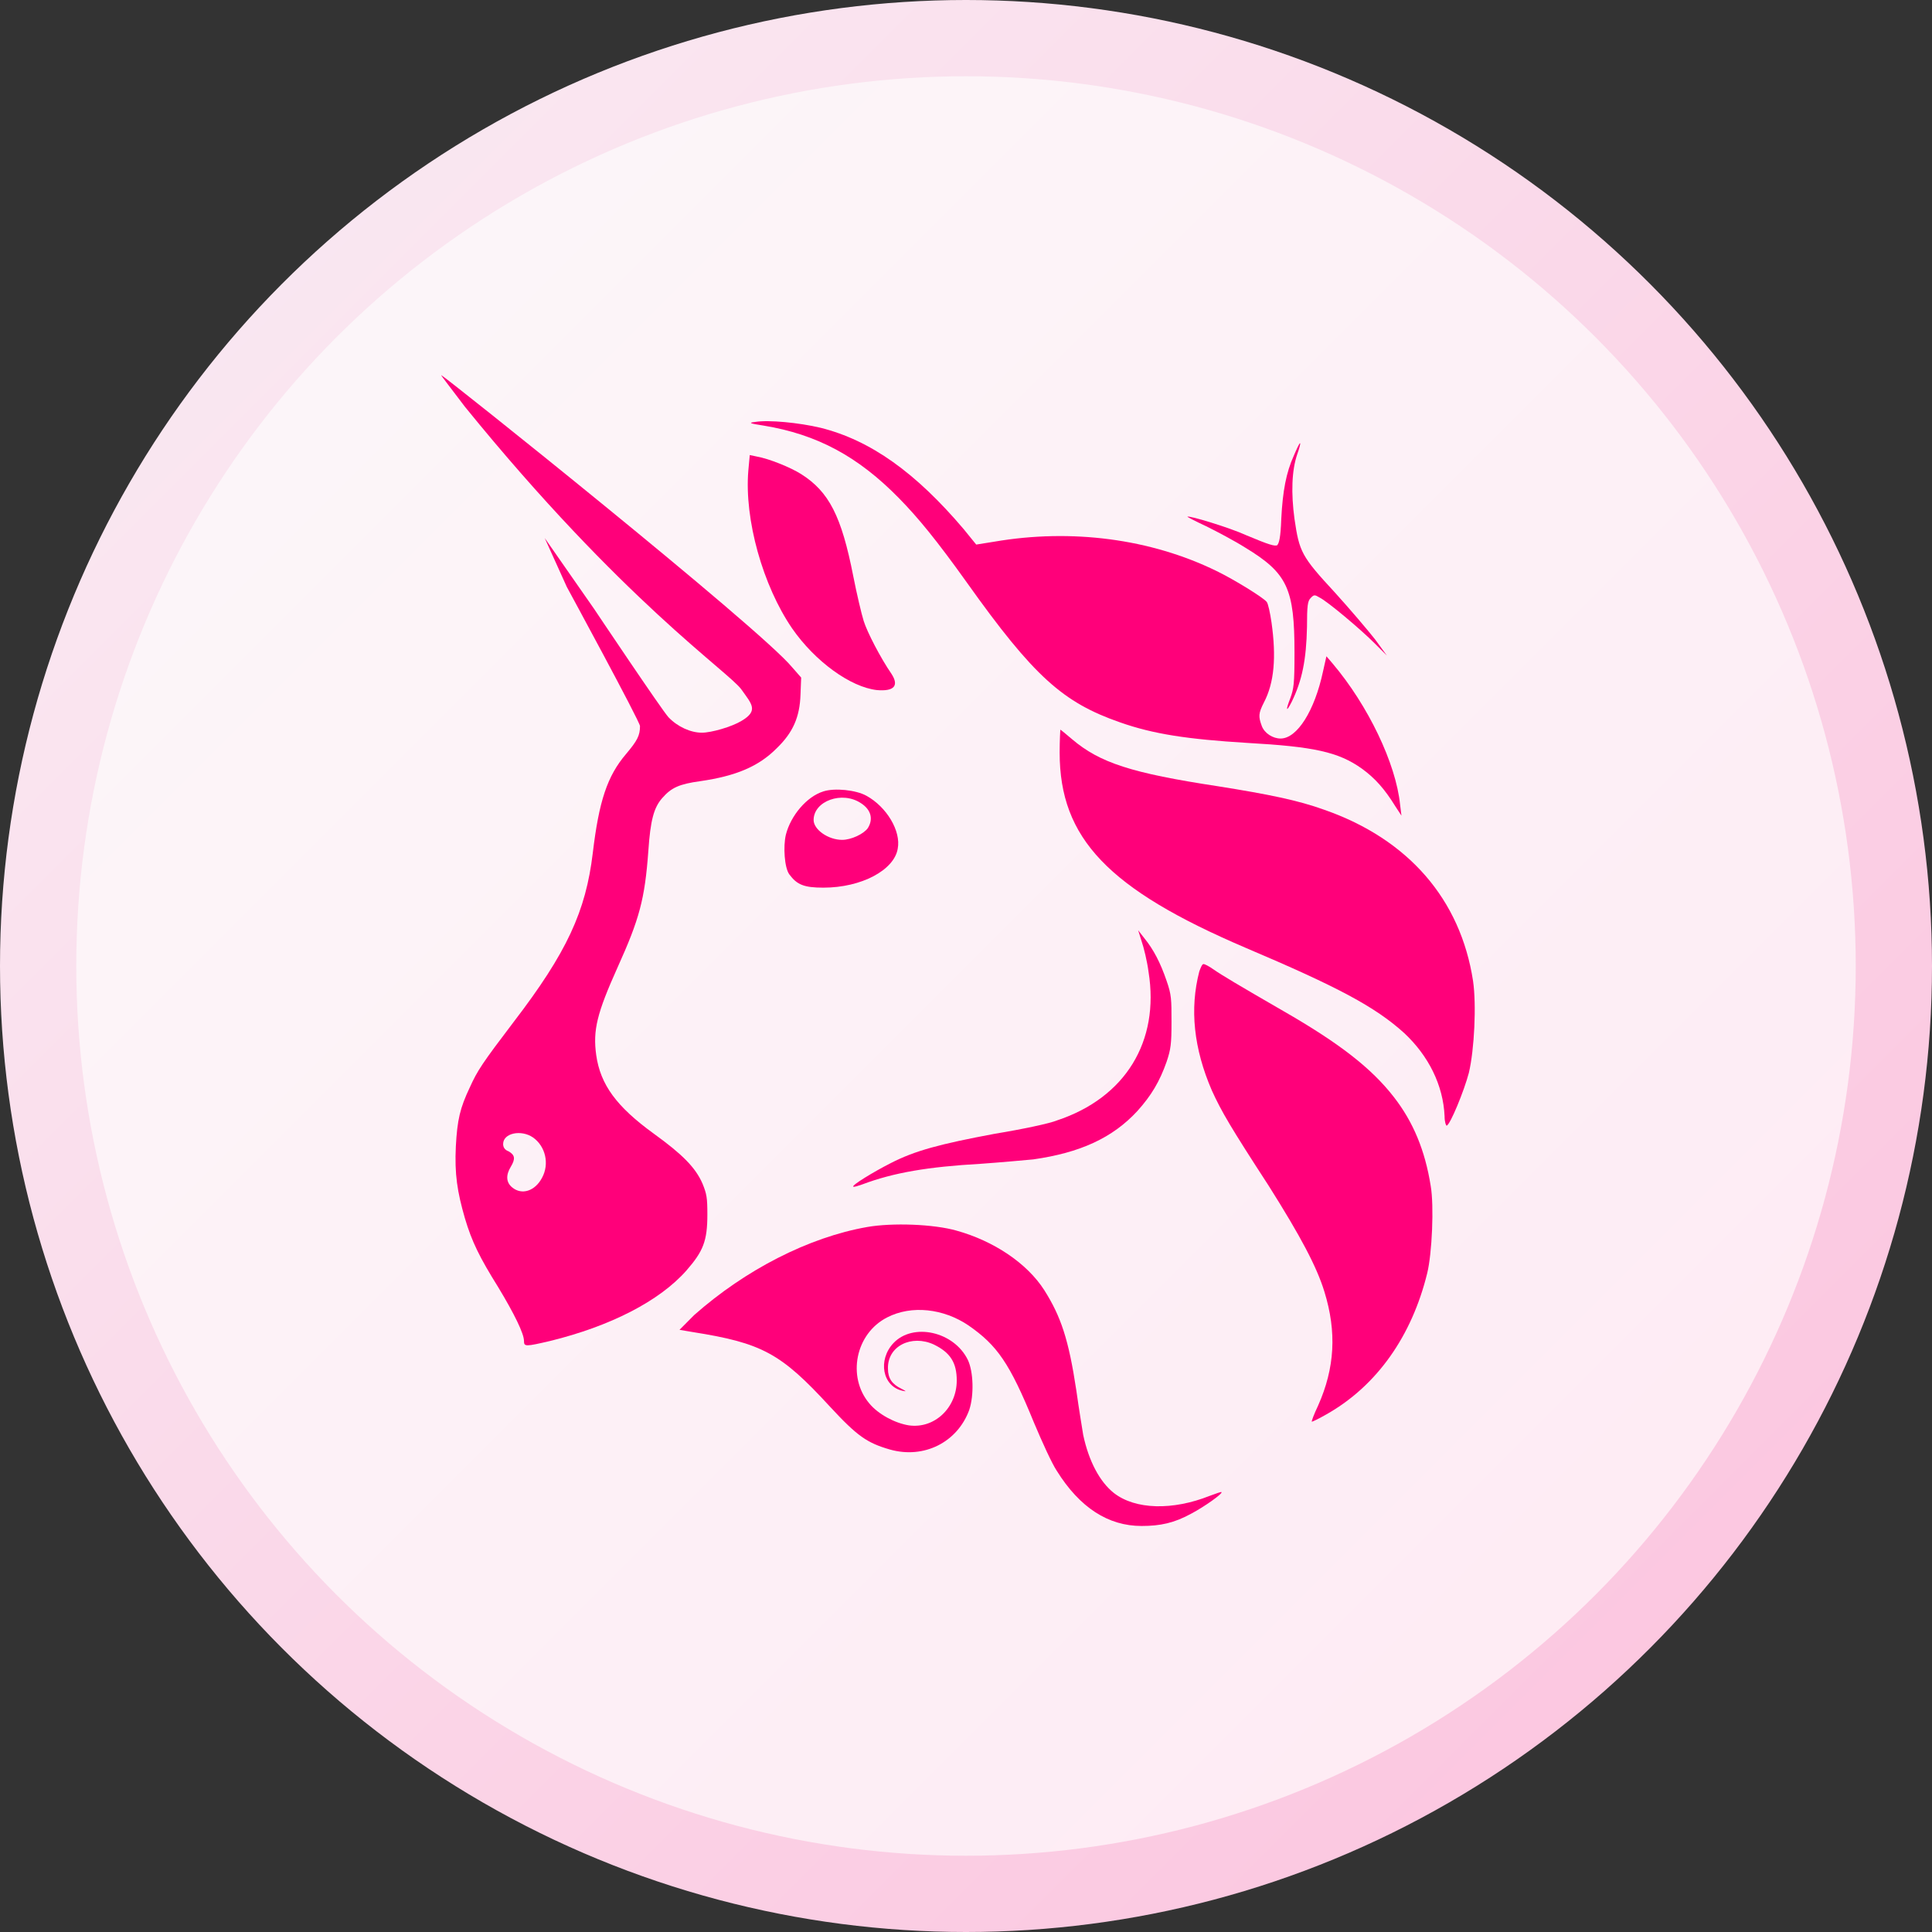 <svg width="38" height="38" viewBox="0 0 38 38" fill="none" xmlns="http://www.w3.org/2000/svg">
<rect x="0" y="0" width="38" height="38" fill="#333333" stroke="none"/>
<circle cx="19" cy="19" r="18.25" fill="url(#paint0_linear)" stroke="url(#paint1_linear)" stroke-width="1.5"/>
<path d="M15.02 8.371C14.732 8.328 14.719 8.313 14.855 8.299C15.115 8.255 15.716 8.313 16.14 8.414C17.124 8.66 18.012 9.296 18.955 10.408L19.201 10.711L19.557 10.654C21.074 10.394 22.631 10.596 23.93 11.232C24.285 11.405 24.845 11.752 24.914 11.838C24.941 11.867 24.982 12.055 25.009 12.243C25.105 12.922 25.064 13.428 24.859 13.818C24.75 14.034 24.75 14.092 24.818 14.28C24.873 14.425 25.037 14.526 25.187 14.526C25.515 14.526 25.857 13.977 26.021 13.211L26.089 12.908L26.212 13.052C26.909 13.876 27.456 15.017 27.538 15.826L27.565 16.043L27.442 15.855C27.237 15.523 27.046 15.306 26.786 15.118C26.321 14.786 25.829 14.685 24.531 14.612C23.356 14.54 22.686 14.439 22.03 14.208C20.91 13.818 20.336 13.312 19.01 11.448C18.422 10.625 18.053 10.177 17.684 9.801C16.878 8.978 16.072 8.544 15.02 8.371Z" fill="#FF007A"/>
<path d="M25.201 10.206C25.229 9.657 25.297 9.296 25.447 8.964C25.502 8.834 25.556 8.718 25.57 8.718C25.584 8.718 25.556 8.819 25.515 8.935C25.406 9.253 25.392 9.701 25.461 10.206C25.556 10.856 25.598 10.943 26.253 11.651C26.554 11.983 26.91 12.402 27.046 12.576L27.278 12.894L27.046 12.662C26.759 12.373 26.103 11.824 25.953 11.752C25.857 11.694 25.843 11.694 25.775 11.767C25.721 11.824 25.707 11.911 25.707 12.33C25.693 12.98 25.611 13.385 25.406 13.804C25.297 14.021 25.283 13.977 25.379 13.732C25.447 13.544 25.461 13.457 25.461 12.836C25.461 11.579 25.324 11.275 24.491 10.77C24.286 10.64 23.93 10.452 23.725 10.351C23.507 10.25 23.343 10.163 23.356 10.163C23.384 10.134 24.19 10.38 24.504 10.524C24.983 10.726 25.064 10.741 25.119 10.726C25.16 10.683 25.188 10.568 25.201 10.206Z" fill="#FF007A"/>
<path d="M15.58 12.36C15.006 11.522 14.637 10.221 14.719 9.253L14.747 8.95L14.883 8.979C15.129 9.022 15.553 9.195 15.758 9.325C16.305 9.672 16.551 10.149 16.783 11.334C16.851 11.681 16.947 12.085 16.988 12.215C17.056 12.432 17.316 12.937 17.535 13.255C17.685 13.486 17.589 13.602 17.248 13.573C16.728 13.515 16.031 13.01 15.58 12.36Z" fill="#FF007A"/>
<path d="M24.504 18.644C21.798 17.488 20.842 16.491 20.842 14.801C20.842 14.555 20.855 14.353 20.855 14.353C20.869 14.353 20.965 14.44 21.088 14.541C21.634 15.003 22.249 15.205 23.958 15.465C24.955 15.624 25.529 15.74 26.049 15.928C27.702 16.506 28.727 17.69 28.973 19.294C29.041 19.756 29 20.638 28.891 21.1C28.796 21.461 28.522 22.126 28.454 22.14C28.44 22.14 28.413 22.068 28.413 21.953C28.386 21.346 28.099 20.768 27.62 20.32C27.046 19.8 26.308 19.41 24.504 18.644Z" fill="#FF007A"/>
<path d="M22.591 19.12C22.563 18.903 22.495 18.629 22.454 18.513L22.386 18.297L22.509 18.455C22.686 18.672 22.823 18.932 22.946 19.293C23.042 19.568 23.042 19.655 23.042 20.102C23.042 20.536 23.028 20.637 22.946 20.883C22.809 21.273 22.645 21.547 22.372 21.851C21.88 22.385 21.238 22.674 20.322 22.804C20.158 22.819 19.693 22.862 19.283 22.891C18.258 22.949 17.575 23.064 16.96 23.296C16.878 23.324 16.796 23.353 16.782 23.339C16.755 23.31 17.179 23.05 17.52 22.877C17.999 22.631 18.491 22.501 19.57 22.299C20.103 22.212 20.65 22.096 20.787 22.038C22.14 21.591 22.809 20.478 22.591 19.12Z" fill="#FF007A"/>
<path d="M23.835 21.447C23.479 20.623 23.397 19.843 23.589 19.106C23.616 19.034 23.643 18.962 23.671 18.962C23.698 18.962 23.78 19.005 23.862 19.063C24.026 19.178 24.368 19.381 25.242 19.886C26.349 20.522 26.978 21.013 27.415 21.577C27.798 22.068 28.03 22.631 28.14 23.325C28.208 23.715 28.167 24.654 28.071 25.044C27.77 26.272 27.087 27.255 26.09 27.818C25.939 27.905 25.816 27.963 25.803 27.963C25.789 27.963 25.844 27.818 25.926 27.645C26.254 26.908 26.295 26.2 26.049 25.405C25.898 24.914 25.584 24.322 24.955 23.325C24.204 22.169 24.026 21.866 23.835 21.447Z" fill="#FF007A"/>
<path d="M13.652 25.867C14.664 24.972 15.907 24.336 17.055 24.134C17.547 24.047 18.367 24.076 18.818 24.206C19.542 24.408 20.198 24.842 20.54 25.376C20.868 25.896 21.018 26.344 21.169 27.341C21.223 27.731 21.292 28.136 21.305 28.222C21.415 28.742 21.633 29.147 21.907 29.364C22.33 29.696 23.068 29.71 23.792 29.422C23.915 29.378 24.025 29.335 24.025 29.349C24.052 29.378 23.683 29.638 23.437 29.768C23.096 29.956 22.822 30.014 22.453 30.014C21.797 30.014 21.237 29.653 20.786 28.93C20.69 28.786 20.499 28.367 20.335 27.977C19.857 26.806 19.611 26.46 19.05 26.07C18.558 25.737 17.93 25.665 17.451 25.911C16.823 26.229 16.659 27.081 17.096 27.601C17.274 27.818 17.602 27.991 17.875 28.035C18.381 28.107 18.818 27.688 18.818 27.153C18.818 26.806 18.695 26.604 18.367 26.445C17.93 26.243 17.451 26.474 17.465 26.922C17.465 27.11 17.547 27.226 17.725 27.312C17.834 27.37 17.834 27.37 17.752 27.355C17.356 27.269 17.26 26.749 17.574 26.416C17.957 26.012 18.763 26.185 19.037 26.749C19.146 26.98 19.16 27.442 19.064 27.731C18.832 28.367 18.176 28.699 17.506 28.511C17.055 28.381 16.864 28.251 16.317 27.659C15.361 26.619 14.992 26.416 13.625 26.2L13.365 26.156L13.652 25.867Z" fill="#FF007A"/>
<path fill-rule="evenodd" clip-rule="evenodd" d="M9.144 8C12.253 11.828 14.337 13.215 14.583 13.562C14.788 13.851 14.925 13.977 14.583 14.18C14.392 14.295 13.995 14.411 13.804 14.411C13.585 14.411 13.326 14.295 13.148 14.107C13.025 13.977 11.681 11.97 11.681 11.97L10.714 10.583L11.148 11.543C11.148 11.543 12.588 14.194 12.588 14.281C12.588 14.469 12.533 14.57 12.314 14.83C11.945 15.263 11.781 15.754 11.659 16.78C11.522 17.922 11.153 18.731 10.101 20.103C9.486 20.912 9.39 21.057 9.24 21.389C9.048 21.794 8.994 22.025 8.966 22.545C8.939 23.094 8.994 23.441 9.144 23.961C9.281 24.423 9.431 24.727 9.8 25.319C10.114 25.839 10.306 26.229 10.306 26.374C10.306 26.489 10.333 26.489 10.825 26.374C12 26.085 12.97 25.593 13.503 24.987C13.831 24.611 13.913 24.409 13.913 23.889C13.913 23.556 13.9 23.484 13.818 23.282C13.681 22.964 13.421 22.704 12.861 22.299C12.123 21.765 11.809 21.331 11.727 20.753C11.659 20.262 11.741 19.93 12.15 19.02C12.574 18.081 12.683 17.69 12.752 16.737C12.793 16.13 12.861 15.884 13.025 15.697C13.203 15.494 13.353 15.422 13.777 15.364C14.474 15.263 14.925 15.075 15.28 14.714C15.594 14.411 15.731 14.107 15.745 13.659L15.758 13.327L15.581 13.125C14.938 12.345 8.72 7.379 8.679 7.379C8.666 7.379 8.884 7.653 9.144 8ZM10.661 23.166C10.811 22.892 10.729 22.545 10.483 22.372C10.251 22.213 9.896 22.285 9.896 22.502C9.896 22.559 9.923 22.617 10.005 22.646C10.128 22.718 10.142 22.791 10.046 22.95C9.95 23.108 9.95 23.253 10.073 23.354C10.264 23.513 10.524 23.426 10.661 23.166Z" fill="#FF007A"/>
<path fill-rule="evenodd" clip-rule="evenodd" d="M16.195 15.566C15.867 15.667 15.552 16.043 15.457 16.418C15.402 16.649 15.429 17.068 15.525 17.198C15.675 17.401 15.812 17.459 16.195 17.459C16.946 17.459 17.588 17.112 17.657 16.693C17.725 16.346 17.438 15.869 17.042 15.652C16.837 15.537 16.413 15.494 16.195 15.566ZM17.069 16.288C17.178 16.115 17.137 15.927 16.933 15.797C16.564 15.551 16.003 15.754 16.003 16.129C16.003 16.317 16.29 16.519 16.564 16.519C16.741 16.519 16.987 16.404 17.069 16.288Z" fill="#FF007A"/>
<defs>
<linearGradient id="paint0_linear" x1="0" y1="0" x2="38" y2="38" gradientUnits="userSpaceOnUse">
<stop stop-color="#FCF8FA"/>
<stop offset="1" stop-color="#FEE9F3"/>
</linearGradient>
<linearGradient id="paint1_linear" x1="0" y1="0" x2="38" y2="38" gradientUnits="userSpaceOnUse">
<stop stop-color="#F9EDF4"/>
<stop offset="1" stop-color="#FCC1DD"/>
</linearGradient>
</defs>
</svg>
